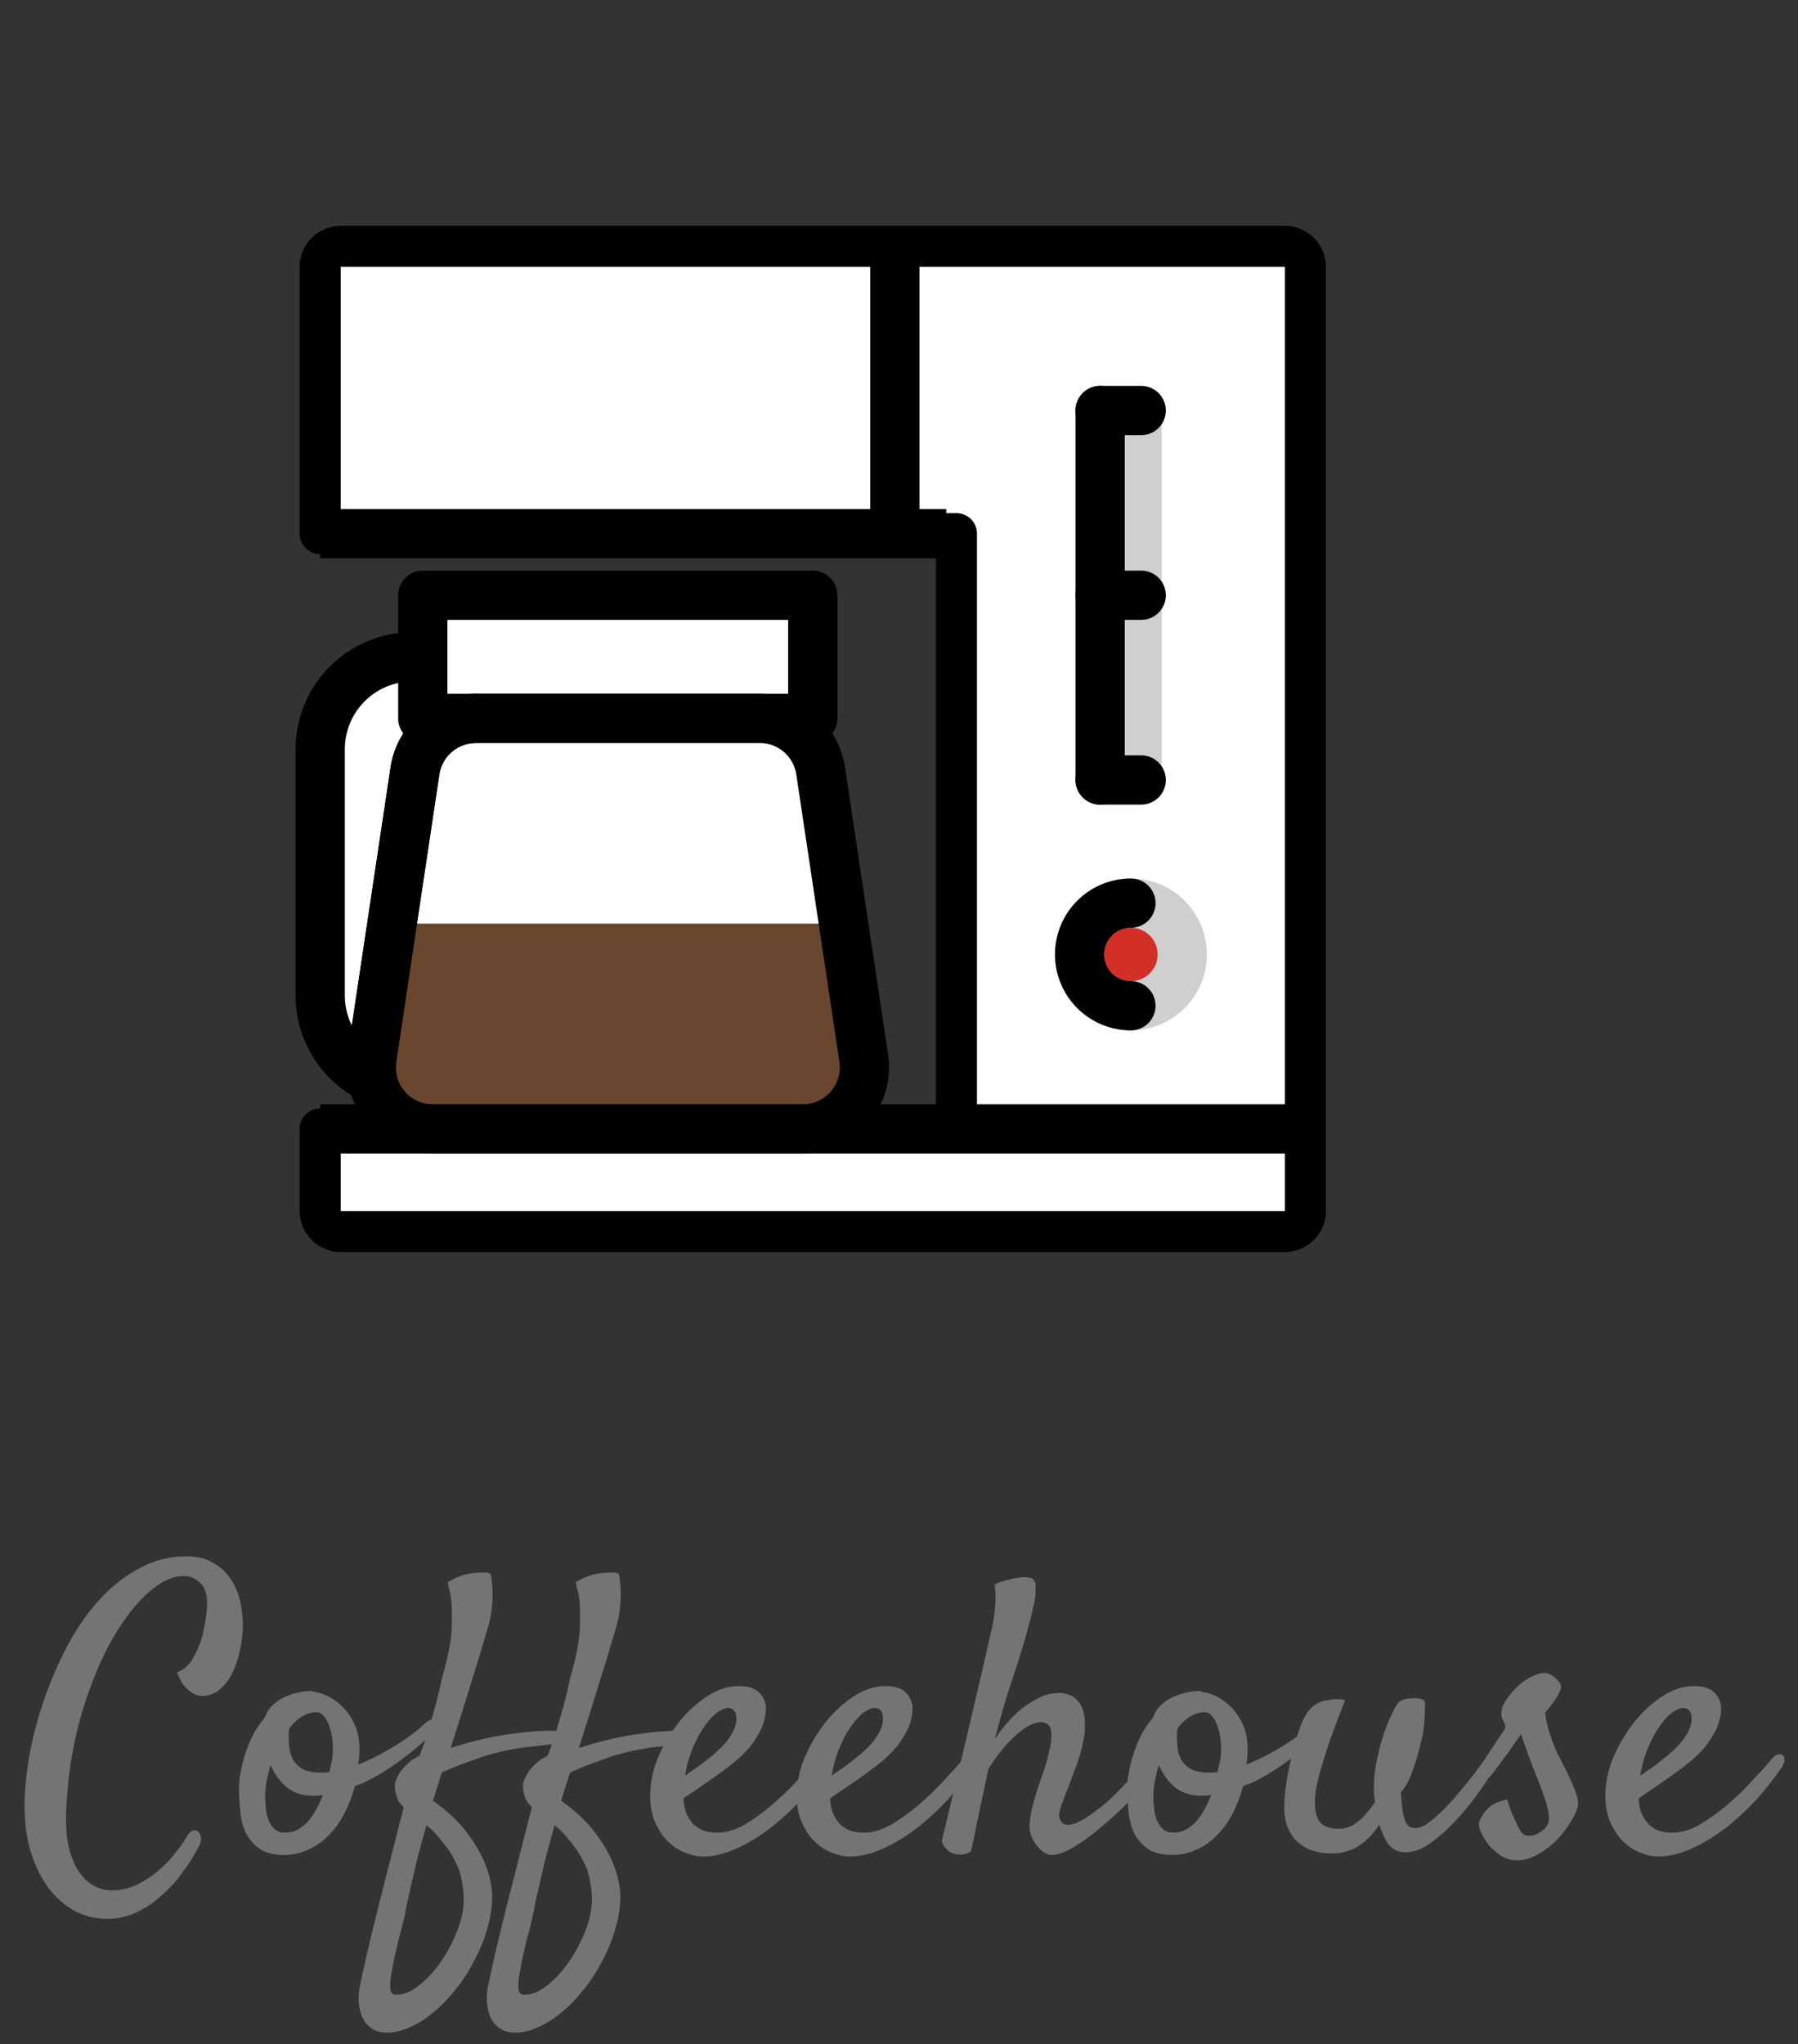 <svg width="73" height="83" viewBox="0 0 73 83" fill="none" xmlns="http://www.w3.org/2000/svg">
<rect x="0" y="0" width="73" height="83" fill="#333333" stroke="none"/>
<path d="M4.359 77.906C3.839 77.906 3.365 77.781 2.938 77.531C2.521 77.281 2.161 76.938 1.859 76.5C1.568 76.062 1.344 75.552 1.188 74.969C1.042 74.375 0.979 73.745 1 73.078C1.021 72.453 1.099 71.776 1.234 71.047C1.38 70.318 1.583 69.588 1.844 68.859C2.104 68.12 2.417 67.412 2.781 66.734C3.156 66.047 3.583 65.443 4.062 64.922C4.542 64.401 5.073 63.984 5.656 63.672C6.24 63.349 6.88 63.188 7.578 63.188C8.005 63.188 8.365 63.276 8.656 63.453C8.958 63.62 9.198 63.844 9.375 64.125C9.562 64.406 9.693 64.724 9.766 65.078C9.839 65.432 9.87 65.792 9.859 66.156C9.839 66.5 9.786 66.833 9.703 67.156C9.63 67.479 9.521 67.771 9.375 68.031C9.24 68.281 9.068 68.484 8.859 68.641C8.661 68.787 8.432 68.859 8.172 68.859C8.047 68.849 7.927 68.807 7.812 68.734C7.708 68.672 7.599 68.578 7.484 68.453C7.38 68.328 7.281 68.146 7.188 67.906C7.469 67.792 7.688 67.594 7.844 67.312C8.01 67.021 8.135 66.719 8.219 66.406C8.312 66.052 8.375 65.656 8.406 65.219C8.427 64.792 8.339 64.479 8.141 64.281C7.943 64.083 7.719 63.984 7.469 63.984C6.979 63.984 6.464 64.24 5.922 64.75C5.38 65.26 4.875 65.953 4.406 66.828C3.948 67.693 3.557 68.703 3.234 69.859C2.922 71.016 2.74 72.24 2.688 73.531C2.667 74.115 2.703 74.609 2.797 75.016C2.901 75.422 3.042 75.755 3.219 76.016C3.406 76.276 3.615 76.463 3.844 76.578C4.073 76.693 4.302 76.75 4.531 76.75C4.896 76.75 5.24 76.672 5.562 76.516C5.885 76.359 6.177 76.167 6.438 75.938C6.708 75.708 6.938 75.469 7.125 75.219C7.323 74.979 7.474 74.766 7.578 74.578C7.651 74.443 7.729 74.359 7.812 74.328C7.896 74.297 7.969 74.307 8.031 74.359C8.094 74.401 8.135 74.474 8.156 74.578C8.177 74.672 8.156 74.787 8.094 74.922C7.917 75.276 7.698 75.63 7.438 75.984C7.188 76.338 6.901 76.656 6.578 76.938C6.266 77.229 5.922 77.463 5.547 77.641C5.172 77.818 4.776 77.906 4.359 77.906ZM14.406 72.516C14.302 72.912 14.162 73.281 13.984 73.625C13.807 73.969 13.594 74.266 13.344 74.516C13.104 74.766 12.828 74.958 12.516 75.094C12.213 75.24 11.88 75.312 11.516 75.312C11.088 75.312 10.75 75.219 10.5 75.031C10.26 74.854 10.078 74.63 9.953 74.359C9.839 74.088 9.771 73.792 9.75 73.469C9.719 73.146 9.703 72.844 9.703 72.562C9.703 72.365 9.729 72.146 9.781 71.906C9.823 71.667 9.885 71.422 9.969 71.172C10.052 70.922 10.156 70.672 10.281 70.422C10.417 70.172 10.573 69.943 10.75 69.734C10.812 69.557 10.906 69.401 11.031 69.266C11.167 69.13 11.318 69.021 11.484 68.938C11.662 68.844 11.849 68.776 12.047 68.734C12.245 68.682 12.438 68.656 12.625 68.656C12.656 68.656 12.682 68.662 12.703 68.672C12.734 68.682 12.766 68.693 12.797 68.703C12.932 68.713 13.099 68.766 13.297 68.859C13.505 68.953 13.703 69.094 13.891 69.281C14.088 69.469 14.255 69.708 14.391 70C14.526 70.281 14.594 70.625 14.594 71.031C14.594 71.115 14.588 71.219 14.578 71.344C14.568 71.458 14.557 71.557 14.547 71.641C14.787 71.547 15.037 71.432 15.297 71.297C15.557 71.162 15.807 71.021 16.047 70.875C16.297 70.719 16.526 70.562 16.734 70.406C16.943 70.25 17.109 70.109 17.234 69.984C17.338 69.891 17.427 69.838 17.5 69.828C17.573 69.818 17.625 69.838 17.656 69.891C17.688 69.943 17.693 70.016 17.672 70.109C17.651 70.203 17.594 70.307 17.5 70.422C17.448 70.484 17.312 70.609 17.094 70.797C16.885 70.984 16.635 71.188 16.344 71.406C16.052 71.625 15.734 71.838 15.391 72.047C15.047 72.255 14.719 72.412 14.406 72.516ZM11.766 70.141C11.734 70.234 11.719 70.333 11.719 70.438C11.719 70.604 11.729 70.781 11.75 70.969C11.771 71.146 11.823 71.307 11.906 71.453C11.99 71.599 12.12 71.724 12.297 71.828C12.484 71.922 12.74 71.969 13.062 71.969C13.115 71.969 13.167 71.969 13.219 71.969C13.271 71.958 13.323 71.948 13.375 71.938C13.406 71.802 13.432 71.682 13.453 71.578C13.484 71.463 13.5 71.365 13.5 71.281C13.521 71.083 13.521 70.88 13.5 70.672C13.479 70.463 13.438 70.276 13.375 70.109C13.323 69.932 13.25 69.792 13.156 69.688C13.073 69.573 12.969 69.516 12.844 69.516C12.646 69.516 12.453 69.573 12.266 69.688C12.088 69.792 11.922 69.943 11.766 70.141ZM10.766 72.891C10.766 73.078 10.776 73.266 10.797 73.453C10.818 73.63 10.859 73.792 10.922 73.938C10.984 74.073 11.068 74.188 11.172 74.281C11.276 74.365 11.412 74.406 11.578 74.406C11.766 74.406 11.938 74.365 12.094 74.281C12.25 74.188 12.391 74.073 12.516 73.938C12.641 73.792 12.75 73.63 12.844 73.453C12.948 73.266 13.037 73.073 13.109 72.875C13.037 72.885 12.963 72.896 12.891 72.906C12.828 72.906 12.755 72.906 12.672 72.906C12.276 72.906 11.932 72.792 11.641 72.562C11.359 72.323 11.141 72.021 10.984 71.656C10.922 71.875 10.87 72.088 10.828 72.297C10.787 72.505 10.766 72.703 10.766 72.891ZM16.391 73.375C16.276 73.26 16.193 73.151 16.141 73.047C16.099 72.932 16.068 72.823 16.047 72.719C16.026 72.604 16.026 72.49 16.047 72.375C16.088 72.229 16.151 72.094 16.234 71.969C16.307 71.854 16.406 71.74 16.531 71.625C16.656 71.5 16.823 71.385 17.031 71.281C17.167 70.948 17.287 70.599 17.391 70.234C17.505 69.859 17.604 69.521 17.688 69.219C17.781 68.865 17.865 68.51 17.938 68.156C18.198 67.271 18.333 66.552 18.344 66C18.354 65.438 18.344 65.068 18.312 64.891C18.302 64.818 18.292 64.745 18.281 64.672C18.26 64.609 18.24 64.542 18.219 64.469C18.208 64.385 18.193 64.307 18.172 64.234C18.287 64.172 18.385 64.12 18.469 64.078C18.562 64.037 18.641 64.005 18.703 63.984C18.776 63.953 18.844 63.932 18.906 63.922C19.146 63.87 19.37 63.844 19.578 63.844C19.797 63.833 19.917 63.87 19.938 63.953C19.948 64.005 19.958 64.099 19.969 64.234C19.99 64.37 20 64.537 20 64.734C20 64.932 19.984 65.156 19.953 65.406C19.922 65.646 19.865 65.901 19.781 66.172C19.708 66.412 19.609 66.745 19.484 67.172C19.37 67.537 19.219 68.026 19.031 68.641C18.844 69.245 18.599 70.021 18.297 70.969C18.609 70.865 18.953 70.766 19.328 70.672C19.703 70.578 20.083 70.5 20.469 70.438C20.865 70.375 21.255 70.328 21.641 70.297C22.037 70.266 22.401 70.26 22.734 70.281C22.797 70.281 22.838 70.312 22.859 70.375C22.891 70.427 22.891 70.484 22.859 70.547C22.838 70.609 22.781 70.672 22.688 70.734C22.604 70.787 22.479 70.818 22.312 70.828C22.104 70.849 21.875 70.875 21.625 70.906C21.375 70.927 21.115 70.963 20.844 71.016C20.583 71.057 20.323 71.115 20.062 71.188C19.802 71.25 19.557 71.328 19.328 71.422C19.151 71.484 18.974 71.547 18.797 71.609C18.651 71.662 18.495 71.724 18.328 71.797C18.172 71.859 18.042 71.917 17.938 71.969L17.578 73.109C18.182 73.537 18.646 73.974 18.969 74.422C19.302 74.87 19.542 75.281 19.688 75.656C19.865 76.094 19.963 76.521 19.984 76.938C19.984 77.396 19.917 77.854 19.781 78.312C19.646 78.781 19.463 79.224 19.234 79.641C19.016 80.068 18.755 80.463 18.453 80.828C18.162 81.193 17.849 81.505 17.516 81.766C17.193 82.026 16.859 82.224 16.516 82.359C16.182 82.495 15.865 82.547 15.562 82.516C15.344 82.495 15.162 82.422 15.016 82.297C14.87 82.182 14.76 82.031 14.688 81.844C14.615 81.667 14.573 81.463 14.562 81.234C14.552 81.016 14.573 80.797 14.625 80.578C14.667 80.359 14.755 79.953 14.891 79.359C15.005 78.859 15.182 78.13 15.422 77.172C15.662 76.224 15.984 74.958 16.391 73.375ZM17.312 74.109C17.167 74.63 17.037 75.109 16.922 75.547C16.818 75.984 16.729 76.37 16.656 76.703C16.562 77.088 16.49 77.438 16.438 77.75C16.344 78.146 16.245 78.537 16.141 78.922C16.047 79.307 15.974 79.651 15.922 79.953C15.859 80.266 15.833 80.516 15.844 80.703C15.854 80.891 15.922 80.984 16.047 80.984C16.349 81.005 16.662 80.885 16.984 80.625C17.318 80.375 17.62 80.052 17.891 79.656C18.162 79.271 18.385 78.849 18.562 78.391C18.74 77.943 18.828 77.526 18.828 77.141C18.828 76.713 18.76 76.292 18.625 75.875C18.531 75.656 18.422 75.443 18.297 75.234C18.182 75.057 18.042 74.87 17.875 74.672C17.719 74.463 17.531 74.276 17.312 74.109ZM21.594 73.375C21.479 73.26 21.396 73.151 21.344 73.047C21.302 72.932 21.271 72.823 21.25 72.719C21.229 72.604 21.229 72.49 21.25 72.375C21.292 72.229 21.354 72.094 21.438 71.969C21.51 71.854 21.609 71.74 21.734 71.625C21.859 71.5 22.026 71.385 22.234 71.281C22.37 70.948 22.49 70.599 22.594 70.234C22.708 69.859 22.807 69.521 22.891 69.219C22.984 68.865 23.068 68.51 23.141 68.156C23.401 67.271 23.537 66.552 23.547 66C23.557 65.438 23.547 65.068 23.516 64.891C23.505 64.818 23.495 64.745 23.484 64.672C23.463 64.609 23.443 64.542 23.422 64.469C23.412 64.385 23.396 64.307 23.375 64.234C23.49 64.172 23.588 64.12 23.672 64.078C23.766 64.037 23.844 64.005 23.906 63.984C23.979 63.953 24.047 63.932 24.109 63.922C24.349 63.87 24.573 63.844 24.781 63.844C25 63.833 25.12 63.87 25.141 63.953C25.151 64.005 25.162 64.099 25.172 64.234C25.193 64.37 25.203 64.537 25.203 64.734C25.203 64.932 25.188 65.156 25.156 65.406C25.125 65.646 25.068 65.901 24.984 66.172C24.912 66.412 24.812 66.745 24.688 67.172C24.573 67.537 24.422 68.026 24.234 68.641C24.047 69.245 23.802 70.021 23.5 70.969C23.812 70.865 24.156 70.766 24.531 70.672C24.906 70.578 25.287 70.5 25.672 70.438C26.068 70.375 26.458 70.328 26.844 70.297C27.24 70.266 27.604 70.26 27.938 70.281C28 70.281 28.042 70.312 28.062 70.375C28.094 70.427 28.094 70.484 28.062 70.547C28.042 70.609 27.984 70.672 27.891 70.734C27.807 70.787 27.682 70.818 27.516 70.828C27.307 70.849 27.078 70.875 26.828 70.906C26.578 70.927 26.318 70.963 26.047 71.016C25.787 71.057 25.526 71.115 25.266 71.188C25.005 71.25 24.76 71.328 24.531 71.422C24.354 71.484 24.177 71.547 24 71.609C23.854 71.662 23.698 71.724 23.531 71.797C23.375 71.859 23.245 71.917 23.141 71.969L22.781 73.109C23.385 73.537 23.849 73.974 24.172 74.422C24.505 74.87 24.745 75.281 24.891 75.656C25.068 76.094 25.167 76.521 25.188 76.938C25.188 77.396 25.12 77.854 24.984 78.312C24.849 78.781 24.667 79.224 24.438 79.641C24.219 80.068 23.958 80.463 23.656 80.828C23.365 81.193 23.052 81.505 22.719 81.766C22.396 82.026 22.062 82.224 21.719 82.359C21.385 82.495 21.068 82.547 20.766 82.516C20.547 82.495 20.365 82.422 20.219 82.297C20.073 82.182 19.963 82.031 19.891 81.844C19.818 81.667 19.776 81.463 19.766 81.234C19.755 81.016 19.776 80.797 19.828 80.578C19.87 80.359 19.958 79.953 20.094 79.359C20.208 78.859 20.385 78.13 20.625 77.172C20.865 76.224 21.188 74.958 21.594 73.375ZM22.516 74.109C22.37 74.63 22.24 75.109 22.125 75.547C22.021 75.984 21.932 76.37 21.859 76.703C21.766 77.088 21.693 77.438 21.641 77.75C21.547 78.146 21.448 78.537 21.344 78.922C21.25 79.307 21.177 79.651 21.125 79.953C21.062 80.266 21.037 80.516 21.047 80.703C21.057 80.891 21.125 80.984 21.25 80.984C21.552 81.005 21.865 80.885 22.188 80.625C22.521 80.375 22.823 80.052 23.094 79.656C23.365 79.271 23.588 78.849 23.766 78.391C23.943 77.943 24.031 77.526 24.031 77.141C24.031 76.713 23.963 76.292 23.828 75.875C23.734 75.656 23.625 75.443 23.5 75.234C23.385 75.057 23.245 74.87 23.078 74.672C22.922 74.463 22.734 74.276 22.516 74.109ZM33.562 71.75C33.25 72.208 32.896 72.656 32.5 73.094C32.104 73.521 31.682 73.906 31.234 74.25C30.797 74.583 30.344 74.854 29.875 75.062C29.417 75.271 28.969 75.375 28.531 75.375C28.302 75.375 28.052 75.318 27.781 75.203C27.521 75.099 27.281 74.932 27.062 74.703C26.844 74.474 26.667 74.177 26.531 73.812C26.406 73.448 26.37 73.005 26.422 72.484C26.463 72.057 26.594 71.609 26.812 71.141C27.042 70.662 27.318 70.224 27.641 69.828C27.974 69.432 28.344 69.104 28.75 68.844C29.167 68.583 29.583 68.453 30 68.453C30.396 68.453 30.682 68.552 30.859 68.75C31.037 68.948 31.115 69.193 31.094 69.484C31.062 69.807 30.969 70.104 30.812 70.375C30.667 70.646 30.49 70.891 30.281 71.109C30.073 71.328 29.849 71.526 29.609 71.703C29.38 71.88 29.162 72.042 28.953 72.188C28.724 72.344 28.505 72.495 28.297 72.641C28.088 72.776 27.906 72.901 27.75 73.016C27.76 73.276 27.807 73.495 27.891 73.672C27.974 73.849 28.078 73.995 28.203 74.109C28.328 74.213 28.469 74.292 28.625 74.344C28.792 74.385 28.958 74.406 29.125 74.406C29.479 74.406 29.849 74.297 30.234 74.078C30.62 73.849 30.995 73.578 31.359 73.266C31.734 72.943 32.078 72.609 32.391 72.266C32.714 71.922 32.979 71.625 33.188 71.375C33.26 71.292 33.333 71.245 33.406 71.234C33.49 71.213 33.552 71.224 33.594 71.266C33.646 71.297 33.672 71.359 33.672 71.453C33.672 71.537 33.635 71.635 33.562 71.75ZM29.562 69.344C29.438 69.344 29.287 69.406 29.109 69.531C28.943 69.656 28.776 69.838 28.609 70.078C28.443 70.307 28.287 70.594 28.141 70.938C27.995 71.271 27.885 71.656 27.812 72.094C27.938 72 28.073 71.906 28.219 71.812C28.365 71.708 28.51 71.599 28.656 71.484C29.104 71.141 29.417 70.838 29.594 70.578C29.771 70.318 29.87 70.094 29.891 69.906C29.912 69.708 29.891 69.568 29.828 69.484C29.766 69.391 29.677 69.344 29.562 69.344ZM39.516 71.75C39.203 72.208 38.849 72.656 38.453 73.094C38.057 73.521 37.635 73.906 37.188 74.25C36.75 74.583 36.297 74.854 35.828 75.062C35.37 75.271 34.922 75.375 34.484 75.375C34.255 75.375 34.005 75.318 33.734 75.203C33.474 75.099 33.234 74.932 33.016 74.703C32.797 74.474 32.62 74.177 32.484 73.812C32.359 73.448 32.323 73.005 32.375 72.484C32.417 72.057 32.547 71.609 32.766 71.141C32.995 70.662 33.271 70.224 33.594 69.828C33.927 69.432 34.297 69.104 34.703 68.844C35.12 68.583 35.536 68.453 35.953 68.453C36.349 68.453 36.635 68.552 36.812 68.75C36.99 68.948 37.068 69.193 37.047 69.484C37.016 69.807 36.922 70.104 36.766 70.375C36.62 70.646 36.443 70.891 36.234 71.109C36.026 71.328 35.802 71.526 35.562 71.703C35.333 71.88 35.115 72.042 34.906 72.188C34.677 72.344 34.458 72.495 34.25 72.641C34.042 72.776 33.859 72.901 33.703 73.016C33.714 73.276 33.76 73.495 33.844 73.672C33.927 73.849 34.031 73.995 34.156 74.109C34.281 74.213 34.422 74.292 34.578 74.344C34.745 74.385 34.911 74.406 35.078 74.406C35.432 74.406 35.802 74.297 36.188 74.078C36.573 73.849 36.948 73.578 37.312 73.266C37.688 72.943 38.031 72.609 38.344 72.266C38.667 71.922 38.932 71.625 39.141 71.375C39.214 71.292 39.286 71.245 39.359 71.234C39.443 71.213 39.505 71.224 39.547 71.266C39.599 71.297 39.625 71.359 39.625 71.453C39.625 71.537 39.589 71.635 39.516 71.75ZM35.516 69.344C35.391 69.344 35.24 69.406 35.062 69.531C34.896 69.656 34.729 69.838 34.562 70.078C34.396 70.307 34.24 70.594 34.094 70.938C33.948 71.271 33.839 71.656 33.766 72.094C33.891 72 34.026 71.906 34.172 71.812C34.318 71.708 34.464 71.599 34.609 71.484C35.057 71.141 35.37 70.838 35.547 70.578C35.724 70.318 35.823 70.094 35.844 69.906C35.865 69.708 35.844 69.568 35.781 69.484C35.719 69.391 35.63 69.344 35.516 69.344ZM46.453 71.562C46.526 71.479 46.599 71.438 46.672 71.438C46.755 71.427 46.818 71.448 46.859 71.5C46.911 71.542 46.932 71.609 46.922 71.703C46.922 71.797 46.88 71.901 46.797 72.016C46.599 72.287 46.37 72.568 46.109 72.859C45.849 73.141 45.568 73.417 45.266 73.688C44.974 73.958 44.677 74.213 44.375 74.453C44.073 74.693 43.781 74.891 43.5 75.047C43.188 75.224 42.922 75.312 42.703 75.312C42.495 75.312 42.286 75.177 42.078 74.906C41.891 74.667 41.797 74.412 41.797 74.141C41.807 73.859 41.87 73.51 41.984 73.094C42.057 72.833 42.156 72.526 42.281 72.172C42.417 71.807 42.521 71.458 42.594 71.125C42.677 70.792 42.703 70.51 42.672 70.281C42.641 70.042 42.505 69.922 42.266 69.922C42.099 69.922 41.917 69.979 41.719 70.094C41.531 70.208 41.339 70.359 41.141 70.547C40.953 70.724 40.771 70.927 40.594 71.156C40.417 71.385 40.26 71.609 40.125 71.828C40.042 72.234 39.958 72.635 39.875 73.031C39.802 73.365 39.724 73.729 39.641 74.125C39.568 74.51 39.495 74.854 39.422 75.156C39.359 75.208 39.292 75.245 39.219 75.266C39.146 75.287 39.078 75.297 39.016 75.297C38.943 75.297 38.87 75.292 38.797 75.281C38.714 75.26 38.635 75.229 38.562 75.188C38.5 75.146 38.438 75.088 38.375 75.016C38.312 74.953 38.266 74.865 38.234 74.75C38.703 72.823 39.073 71.276 39.344 70.109C39.615 68.943 39.823 68.052 39.969 67.438C40.135 66.708 40.25 66.203 40.312 65.922C40.344 65.724 40.37 65.531 40.391 65.344C40.411 65.177 40.422 65.005 40.422 64.828C40.422 64.651 40.406 64.49 40.375 64.344C40.458 64.292 40.547 64.25 40.641 64.219C40.745 64.188 40.844 64.162 40.938 64.141C41.052 64.109 41.167 64.083 41.281 64.062C41.396 64.042 41.5 64.031 41.594 64.031C41.677 64.031 41.755 64.042 41.828 64.062C41.901 64.073 41.948 64.104 41.969 64.156C42.031 64.208 42.057 64.312 42.047 64.469C42.047 64.625 42.036 64.787 42.016 64.953C41.974 65.151 41.927 65.365 41.875 65.594C41.656 66.438 41.411 67.26 41.141 68.062C40.87 68.854 40.62 69.703 40.391 70.609C40.526 70.401 40.688 70.188 40.875 69.969C41.062 69.75 41.266 69.552 41.484 69.375C41.714 69.188 41.953 69.037 42.203 68.922C42.453 68.797 42.719 68.734 43 68.734C43.146 68.734 43.281 68.76 43.406 68.812C43.542 68.854 43.656 68.932 43.75 69.047C43.854 69.151 43.932 69.297 43.984 69.484C44.036 69.662 44.057 69.885 44.047 70.156C44.047 70.323 44.026 70.495 43.984 70.672C43.953 70.849 43.906 71.047 43.844 71.266C43.781 71.474 43.698 71.708 43.594 71.969C43.5 72.229 43.385 72.531 43.25 72.875C43.156 73.115 43.083 73.318 43.031 73.484C42.979 73.651 42.99 73.797 43.062 73.922C43.156 74.088 43.339 74.13 43.609 74.047C43.891 73.953 44.307 73.682 44.859 73.234C44.984 73.13 45.125 73 45.281 72.844C45.438 72.688 45.589 72.531 45.734 72.375C45.88 72.208 46.016 72.052 46.141 71.906C46.266 71.76 46.37 71.646 46.453 71.562ZM50.469 72.516C50.365 72.912 50.224 73.281 50.047 73.625C49.87 73.969 49.656 74.266 49.406 74.516C49.167 74.766 48.891 74.958 48.578 75.094C48.276 75.24 47.943 75.312 47.578 75.312C47.151 75.312 46.812 75.219 46.562 75.031C46.323 74.854 46.141 74.63 46.016 74.359C45.901 74.088 45.833 73.792 45.812 73.469C45.781 73.146 45.766 72.844 45.766 72.562C45.766 72.365 45.792 72.146 45.844 71.906C45.885 71.667 45.948 71.422 46.031 71.172C46.115 70.922 46.219 70.672 46.344 70.422C46.479 70.172 46.635 69.943 46.812 69.734C46.875 69.557 46.969 69.401 47.094 69.266C47.229 69.13 47.38 69.021 47.547 68.938C47.724 68.844 47.911 68.776 48.109 68.734C48.307 68.682 48.5 68.656 48.688 68.656C48.719 68.656 48.745 68.662 48.766 68.672C48.797 68.682 48.828 68.693 48.859 68.703C48.995 68.713 49.161 68.766 49.359 68.859C49.568 68.953 49.766 69.094 49.953 69.281C50.151 69.469 50.318 69.708 50.453 70C50.589 70.281 50.656 70.625 50.656 71.031C50.656 71.115 50.651 71.219 50.641 71.344C50.63 71.458 50.62 71.557 50.609 71.641C50.849 71.547 51.099 71.432 51.359 71.297C51.62 71.162 51.87 71.021 52.109 70.875C52.359 70.719 52.589 70.562 52.797 70.406C53.005 70.25 53.172 70.109 53.297 69.984C53.401 69.891 53.49 69.838 53.562 69.828C53.635 69.818 53.688 69.838 53.719 69.891C53.75 69.943 53.755 70.016 53.734 70.109C53.714 70.203 53.656 70.307 53.562 70.422C53.51 70.484 53.375 70.609 53.156 70.797C52.948 70.984 52.698 71.188 52.406 71.406C52.115 71.625 51.797 71.838 51.453 72.047C51.109 72.255 50.781 72.412 50.469 72.516ZM47.828 70.141C47.797 70.234 47.781 70.333 47.781 70.438C47.781 70.604 47.792 70.781 47.812 70.969C47.833 71.146 47.885 71.307 47.969 71.453C48.052 71.599 48.182 71.724 48.359 71.828C48.547 71.922 48.802 71.969 49.125 71.969C49.177 71.969 49.229 71.969 49.281 71.969C49.333 71.958 49.385 71.948 49.438 71.938C49.469 71.802 49.495 71.682 49.516 71.578C49.547 71.463 49.562 71.365 49.562 71.281C49.583 71.083 49.583 70.88 49.562 70.672C49.542 70.463 49.5 70.276 49.438 70.109C49.385 69.932 49.312 69.792 49.219 69.688C49.135 69.573 49.031 69.516 48.906 69.516C48.708 69.516 48.516 69.573 48.328 69.688C48.151 69.792 47.984 69.943 47.828 70.141ZM46.828 72.891C46.828 73.078 46.839 73.266 46.859 73.453C46.88 73.63 46.922 73.792 46.984 73.938C47.047 74.073 47.13 74.188 47.234 74.281C47.339 74.365 47.474 74.406 47.641 74.406C47.828 74.406 48 74.365 48.156 74.281C48.312 74.188 48.453 74.073 48.578 73.938C48.703 73.792 48.812 73.63 48.906 73.453C49.01 73.266 49.099 73.073 49.172 72.875C49.099 72.885 49.026 72.896 48.953 72.906C48.891 72.906 48.818 72.906 48.734 72.906C48.339 72.906 47.995 72.792 47.703 72.562C47.422 72.323 47.203 72.021 47.047 71.656C46.984 71.875 46.932 72.088 46.891 72.297C46.849 72.505 46.828 72.703 46.828 72.891ZM54.078 75.25C53.682 75.25 53.359 75.188 53.109 75.062C52.859 74.938 52.661 74.787 52.516 74.609C52.38 74.422 52.281 74.224 52.219 74.016C52.167 73.797 52.141 73.599 52.141 73.422C52.141 73.109 52.167 72.781 52.219 72.438C52.271 72.083 52.333 71.76 52.406 71.469C52.479 71.167 52.542 70.912 52.594 70.703C52.656 70.495 52.698 70.365 52.719 70.312C52.812 70.01 52.932 69.75 53.078 69.531C53.234 69.302 53.448 69.146 53.719 69.062C53.823 69.042 53.932 69.021 54.047 69C54.141 68.99 54.234 68.984 54.328 68.984C54.432 68.984 54.526 69 54.609 69.031C54.328 69.75 54.104 70.349 53.938 70.828C53.781 71.307 53.661 71.698 53.578 72C53.484 72.344 53.427 72.62 53.406 72.828C53.354 73.297 53.396 73.651 53.531 73.891C53.667 74.13 53.943 74.25 54.359 74.25C54.63 74.25 54.891 74.151 55.141 73.953C55.391 73.745 55.62 73.479 55.828 73.156C55.797 72.99 55.781 72.818 55.781 72.641C55.781 72.307 55.807 71.984 55.859 71.672C55.922 71.349 55.99 71.052 56.062 70.781C56.146 70.5 56.229 70.25 56.312 70.031C56.406 69.812 56.484 69.641 56.547 69.516C56.661 69.266 56.766 69.115 56.859 69.062C56.953 69 57.104 68.963 57.312 68.953C57.396 68.943 57.464 68.943 57.516 68.953C57.578 68.953 57.63 68.958 57.672 68.969C57.797 69 57.859 69.062 57.859 69.156C57.859 69.323 57.849 69.573 57.828 69.906C57.807 70.24 57.745 70.583 57.641 70.938C57.568 71.229 57.495 71.479 57.422 71.688C57.359 71.885 57.297 72.057 57.234 72.203C57.172 72.338 57.109 72.453 57.047 72.547C56.984 72.63 56.927 72.708 56.875 72.781C56.896 73.094 56.922 73.344 56.953 73.531C56.984 73.719 57.021 73.865 57.062 73.969C57.115 74.062 57.172 74.13 57.234 74.172C57.307 74.203 57.385 74.219 57.469 74.219C57.615 74.219 57.786 74.151 57.984 74.016C58.182 73.87 58.385 73.693 58.594 73.484C58.812 73.266 59.026 73.031 59.234 72.781C59.453 72.521 59.651 72.276 59.828 72.047C60.005 71.818 60.156 71.62 60.281 71.453C60.406 71.276 60.484 71.167 60.516 71.125C60.589 71.031 60.656 70.974 60.719 70.953C60.792 70.932 60.849 70.943 60.891 70.984C60.932 71.016 60.953 71.073 60.953 71.156C60.964 71.229 60.943 71.312 60.891 71.406C60.682 71.802 60.422 72.224 60.109 72.672C59.807 73.109 59.479 73.516 59.125 73.891C58.781 74.266 58.432 74.578 58.078 74.828C57.724 75.078 57.391 75.203 57.078 75.203C56.797 75.203 56.573 75.109 56.406 74.922C56.25 74.724 56.115 74.443 56 74.078C55.76 74.453 55.479 74.745 55.156 74.953C54.833 75.151 54.474 75.25 54.078 75.25ZM61.844 74.469C61.906 74.51 61.984 74.531 62.078 74.531C62.182 74.531 62.281 74.51 62.375 74.469C62.479 74.427 62.573 74.37 62.656 74.297C62.75 74.224 62.818 74.13 62.859 74.016C62.901 73.901 62.901 73.74 62.859 73.531C62.818 73.312 62.75 73.083 62.656 72.844C62.573 72.594 62.479 72.344 62.375 72.094C62.271 71.844 62.182 71.615 62.109 71.406C62.047 71.25 61.995 71.104 61.953 70.969C61.911 70.854 61.87 70.745 61.828 70.641C61.797 70.526 61.771 70.448 61.75 70.406C61.698 70.49 61.604 70.625 61.469 70.812C61.344 71 61.203 71.198 61.047 71.406C60.901 71.604 60.76 71.792 60.625 71.969C60.49 72.135 60.396 72.25 60.344 72.312C60.26 72.406 60.177 72.463 60.094 72.484C60.021 72.495 59.958 72.479 59.906 72.438C59.854 72.385 59.823 72.318 59.812 72.234C59.812 72.141 59.854 72.031 59.938 71.906C60 71.823 60.094 71.693 60.219 71.516C60.344 71.328 60.469 71.141 60.594 70.953C60.719 70.755 60.833 70.583 60.938 70.438C61.042 70.281 61.099 70.188 61.109 70.156C61.13 70.073 61.099 69.963 61.016 69.828C60.943 69.693 60.932 69.537 60.984 69.359C61.026 69.213 61.12 69.047 61.266 68.859C61.411 68.662 61.583 68.484 61.781 68.328C61.979 68.172 62.182 68.057 62.391 67.984C62.599 67.901 62.786 67.901 62.953 67.984C63.089 68.068 63.198 68.162 63.281 68.266C63.365 68.359 63.396 68.458 63.375 68.562C63.354 68.615 63.323 68.682 63.281 68.766C63.24 68.849 63.177 68.953 63.094 69.078C63.01 69.193 62.891 69.344 62.734 69.531C62.766 69.771 62.807 69.99 62.859 70.188C62.922 70.385 62.979 70.557 63.031 70.703C63.094 70.88 63.161 71.042 63.234 71.188C63.328 71.375 63.427 71.568 63.531 71.766C63.635 71.963 63.729 72.162 63.812 72.359C63.896 72.547 63.964 72.724 64.016 72.891C64.068 73.057 64.083 73.198 64.062 73.312C64.031 73.49 63.938 73.703 63.781 73.953C63.635 74.203 63.448 74.448 63.219 74.688C63 74.917 62.745 75.115 62.453 75.281C62.172 75.448 61.875 75.531 61.562 75.531C61.344 75.531 61.13 75.463 60.922 75.328C60.724 75.193 60.552 75.037 60.406 74.859C60.271 74.672 60.167 74.49 60.094 74.312C60.031 74.135 60.026 74 60.078 73.906C60.141 73.781 60.198 73.682 60.25 73.609C60.302 73.537 60.38 73.453 60.484 73.359C60.526 73.328 60.578 73.292 60.641 73.25C60.693 73.219 60.766 73.188 60.859 73.156C60.953 73.125 61.062 73.088 61.188 73.047C61.292 73.37 61.385 73.625 61.469 73.812C61.552 73.99 61.62 74.13 61.672 74.234C61.734 74.349 61.792 74.427 61.844 74.469ZM72.344 71.75C72.031 72.208 71.677 72.656 71.281 73.094C70.885 73.521 70.463 73.906 70.016 74.25C69.578 74.583 69.125 74.854 68.656 75.062C68.198 75.271 67.75 75.375 67.312 75.375C67.083 75.375 66.833 75.318 66.562 75.203C66.302 75.099 66.062 74.932 65.844 74.703C65.625 74.474 65.448 74.177 65.312 73.812C65.188 73.448 65.151 73.005 65.203 72.484C65.245 72.057 65.375 71.609 65.594 71.141C65.823 70.662 66.099 70.224 66.422 69.828C66.755 69.432 67.125 69.104 67.531 68.844C67.948 68.583 68.365 68.453 68.781 68.453C69.177 68.453 69.463 68.552 69.641 68.75C69.818 68.948 69.896 69.193 69.875 69.484C69.844 69.807 69.75 70.104 69.594 70.375C69.448 70.646 69.271 70.891 69.062 71.109C68.854 71.328 68.63 71.526 68.391 71.703C68.162 71.88 67.943 72.042 67.734 72.188C67.505 72.344 67.287 72.495 67.078 72.641C66.87 72.776 66.688 72.901 66.531 73.016C66.542 73.276 66.588 73.495 66.672 73.672C66.755 73.849 66.859 73.995 66.984 74.109C67.109 74.213 67.25 74.292 67.406 74.344C67.573 74.385 67.74 74.406 67.906 74.406C68.26 74.406 68.63 74.297 69.016 74.078C69.401 73.849 69.776 73.578 70.141 73.266C70.516 72.943 70.859 72.609 71.172 72.266C71.495 71.922 71.76 71.625 71.969 71.375C72.042 71.292 72.115 71.245 72.188 71.234C72.271 71.213 72.333 71.224 72.375 71.266C72.427 71.297 72.453 71.359 72.453 71.453C72.453 71.537 72.417 71.635 72.344 71.75ZM68.344 69.344C68.219 69.344 68.068 69.406 67.891 69.531C67.724 69.656 67.557 69.838 67.391 70.078C67.224 70.307 67.068 70.594 66.922 70.938C66.776 71.271 66.667 71.656 66.594 72.094C66.719 72 66.854 71.906 67 71.812C67.146 71.708 67.292 71.599 67.438 71.484C67.885 71.141 68.198 70.838 68.375 70.578C68.552 70.318 68.651 70.094 68.672 69.906C68.693 69.708 68.672 69.568 68.609 69.484C68.547 69.391 68.458 69.344 68.344 69.344Z" fill="#747474"/>
<path d="M16.848 31.296C16.936 30.704 17.235 30.163 17.689 29.772C18.142 29.381 18.721 29.167 19.32 29.167H30.847C31.445 29.167 32.024 29.381 32.478 29.772C32.932 30.163 33.23 30.704 33.319 31.296L35.069 42.962C35.123 43.318 35.099 43.681 34.999 44.027C34.899 44.372 34.726 44.692 34.491 44.965C34.256 45.237 33.966 45.456 33.639 45.606C33.312 45.756 32.956 45.833 32.597 45.833H17.57C17.21 45.833 16.855 45.756 16.528 45.606C16.201 45.456 15.91 45.237 15.675 44.965C15.441 44.692 15.268 44.372 15.168 44.027C15.068 43.681 15.044 43.318 15.098 42.962L16.848 31.296Z" fill="white"/>
<path fill-rule="evenodd" clip-rule="evenodd" d="M20.287 29.167H19.32C18.721 29.167 18.142 29.381 17.689 29.772C17.235 30.163 16.936 30.704 16.848 31.296L15.098 42.962C15.055 43.246 15.062 43.525 15.111 43.79C14.478 43.482 13.944 43.003 13.571 42.406C13.198 41.81 13 41.12 13 40.417V30.417C12.999 29.532 13.312 28.675 13.882 27.998C14.452 27.321 15.243 26.867 16.116 26.717C16.988 26.568 17.886 26.732 18.649 27.18C19.412 27.628 19.992 28.332 20.287 29.167Z" fill="white"/>
<path fill-rule="evenodd" clip-rule="evenodd" d="M18 45.833H32.167C32.83 45.833 33.466 45.57 33.934 45.101C34.403 44.632 34.667 43.996 34.667 43.333V37.5H15.5V43.333C15.5 43.996 15.763 44.632 16.232 45.101C16.701 45.57 17.337 45.833 18 45.833Z" fill="#6A462F"/>
<path fill-rule="evenodd" clip-rule="evenodd" d="M13.833 10C13.612 10 13.4 10.088 13.244 10.244C13.088 10.4 13 10.612 13 10.833V21.667H38.833V45.833H13V49.167C13 49.388 13.088 49.6 13.244 49.756C13.4 49.912 13.612 50 13.833 50H52.167C52.388 50 52.6 49.912 52.756 49.756C52.912 49.6 53 49.388 53 49.167V10.833C53 10.612 52.912 10.4 52.756 10.244C52.6 10.088 52.388 10 52.167 10H13.833Z" fill="white"/>
<path d="M46.334 15.833H44.667C44.207 15.833 43.834 16.206 43.834 16.667V31.667C43.834 32.127 44.207 32.5 44.667 32.5H46.334C46.794 32.5 47.167 32.127 47.167 31.667V16.667C47.167 16.206 46.794 15.833 46.334 15.833Z" fill="#D0CFCE"/>
<path d="M45.917 40.833C47.067 40.833 48 39.901 48 38.75C48 37.599 47.067 36.667 45.917 36.667C44.766 36.667 43.834 37.599 43.834 38.75C43.834 39.901 44.766 40.833 45.917 40.833Z" fill="#D22F27" stroke="#D0CFCE" stroke-width="2"/>
<path d="M17.166 24.167H33V29.167H17.166V24.167Z" fill="white"/>
<path d="M19.32 29.167C18.721 29.167 18.142 29.381 17.689 29.772C17.235 30.163 16.936 30.704 16.848 31.296L15.098 42.962C15.055 43.246 15.062 43.525 15.111 43.79C14.478 43.482 13.944 43.003 13.571 42.406C13.198 41.81 13 41.12 13 40.417V30.417C13 29.422 13.395 28.468 14.098 27.765C14.802 27.062 15.755 26.667 16.75 26.667" stroke="black" stroke-width="2" stroke-linecap="round"/>
<path d="M13 21.667H12.166C12.166 21.888 12.254 22.1 12.411 22.256C12.567 22.412 12.779 22.5 13 22.5V21.667ZM38.833 21.667H39.666C39.666 21.446 39.579 21.234 39.422 21.077C39.266 20.921 39.054 20.833 38.833 20.833V21.667ZM38.833 45.833V46.667C39.054 46.667 39.266 46.579 39.422 46.422C39.579 46.266 39.666 46.054 39.666 45.833H38.833ZM13 45.833V45C12.779 45 12.567 45.088 12.411 45.244C12.254 45.4 12.166 45.612 12.166 45.833H13ZM13.833 10.833V9.167C13.391 9.167 12.967 9.342 12.655 9.655C12.342 9.967 12.166 10.391 12.166 10.833H13.833ZM13.833 21.667V10.833H12.166V21.667H13.833ZM13 22.5H38.833V20.833H13V22.5ZM38 21.667V45.833H39.666V21.667H38ZM38.833 45H13V46.667H38.833V45ZM13.833 49.167V45.833H12.166V49.167H13.833ZM13.833 49.167H12.166C12.166 49.609 12.342 50.033 12.655 50.345C12.967 50.658 13.391 50.833 13.833 50.833V49.167ZM52.166 49.167H13.833V50.833H52.166V49.167ZM52.166 49.167V50.833C52.608 50.833 53.032 50.658 53.345 50.345C53.658 50.033 53.833 49.609 53.833 49.167H52.166ZM52.166 10.833V49.167H53.833V10.833H52.166ZM52.166 10.833H53.833C53.833 10.391 53.658 9.967 53.345 9.655C53.032 9.342 52.608 9.167 52.166 9.167V10.833ZM13.833 10.833H52.166V9.167H13.833V10.833Z" fill="black"/>
<path d="M13 21.667H38.417" stroke="black" stroke-width="2"/>
<path d="M36.333 21.667V10.417" stroke="black" stroke-width="2"/>
<path d="M13 45.833H53H13Z" fill="black"/>
<path d="M13 45.833H53" stroke="black" stroke-width="2"/>
<path d="M45.916 40.833C45.364 40.833 44.834 40.614 44.443 40.223C44.053 39.832 43.833 39.303 43.833 38.75C43.833 38.197 44.053 37.667 44.443 37.277C44.834 36.886 45.364 36.667 45.916 36.667" stroke="black" stroke-width="2" stroke-linecap="round"/>
<path d="M16.848 31.296C16.936 30.704 17.235 30.163 17.689 29.772C18.142 29.381 18.721 29.167 19.32 29.167H30.847C31.445 29.167 32.024 29.381 32.478 29.772C32.932 30.163 33.23 30.704 33.319 31.296L35.069 42.962C35.123 43.318 35.099 43.681 34.999 44.027C34.899 44.372 34.726 44.692 34.491 44.965C34.256 45.237 33.966 45.456 33.639 45.606C33.312 45.756 32.956 45.833 32.597 45.833H17.57C17.21 45.833 16.855 45.756 16.528 45.606C16.201 45.456 15.91 45.237 15.675 44.965C15.441 44.692 15.268 44.372 15.168 44.027C15.068 43.681 15.044 43.318 15.098 42.962L16.848 31.296Z" stroke="black" stroke-width="2"/>
<path d="M17.166 24.167H33V29.167H17.166V24.167Z" stroke="black" stroke-width="2" stroke-linejoin="round"/>
<path d="M44.666 16.667V31.667V16.667Z" fill="black"/>
<path d="M44.666 16.667V31.667" stroke="black" stroke-width="2" stroke-linecap="round"/>
<path d="M44.666 16.667H46.333" stroke="black" stroke-width="2" stroke-linecap="round"/>
<path d="M44.666 31.667H46.333" stroke="black" stroke-width="2" stroke-linecap="round"/>
<path d="M44.666 24.167H46.333" stroke="black" stroke-width="2" stroke-linecap="round"/>
</svg>
